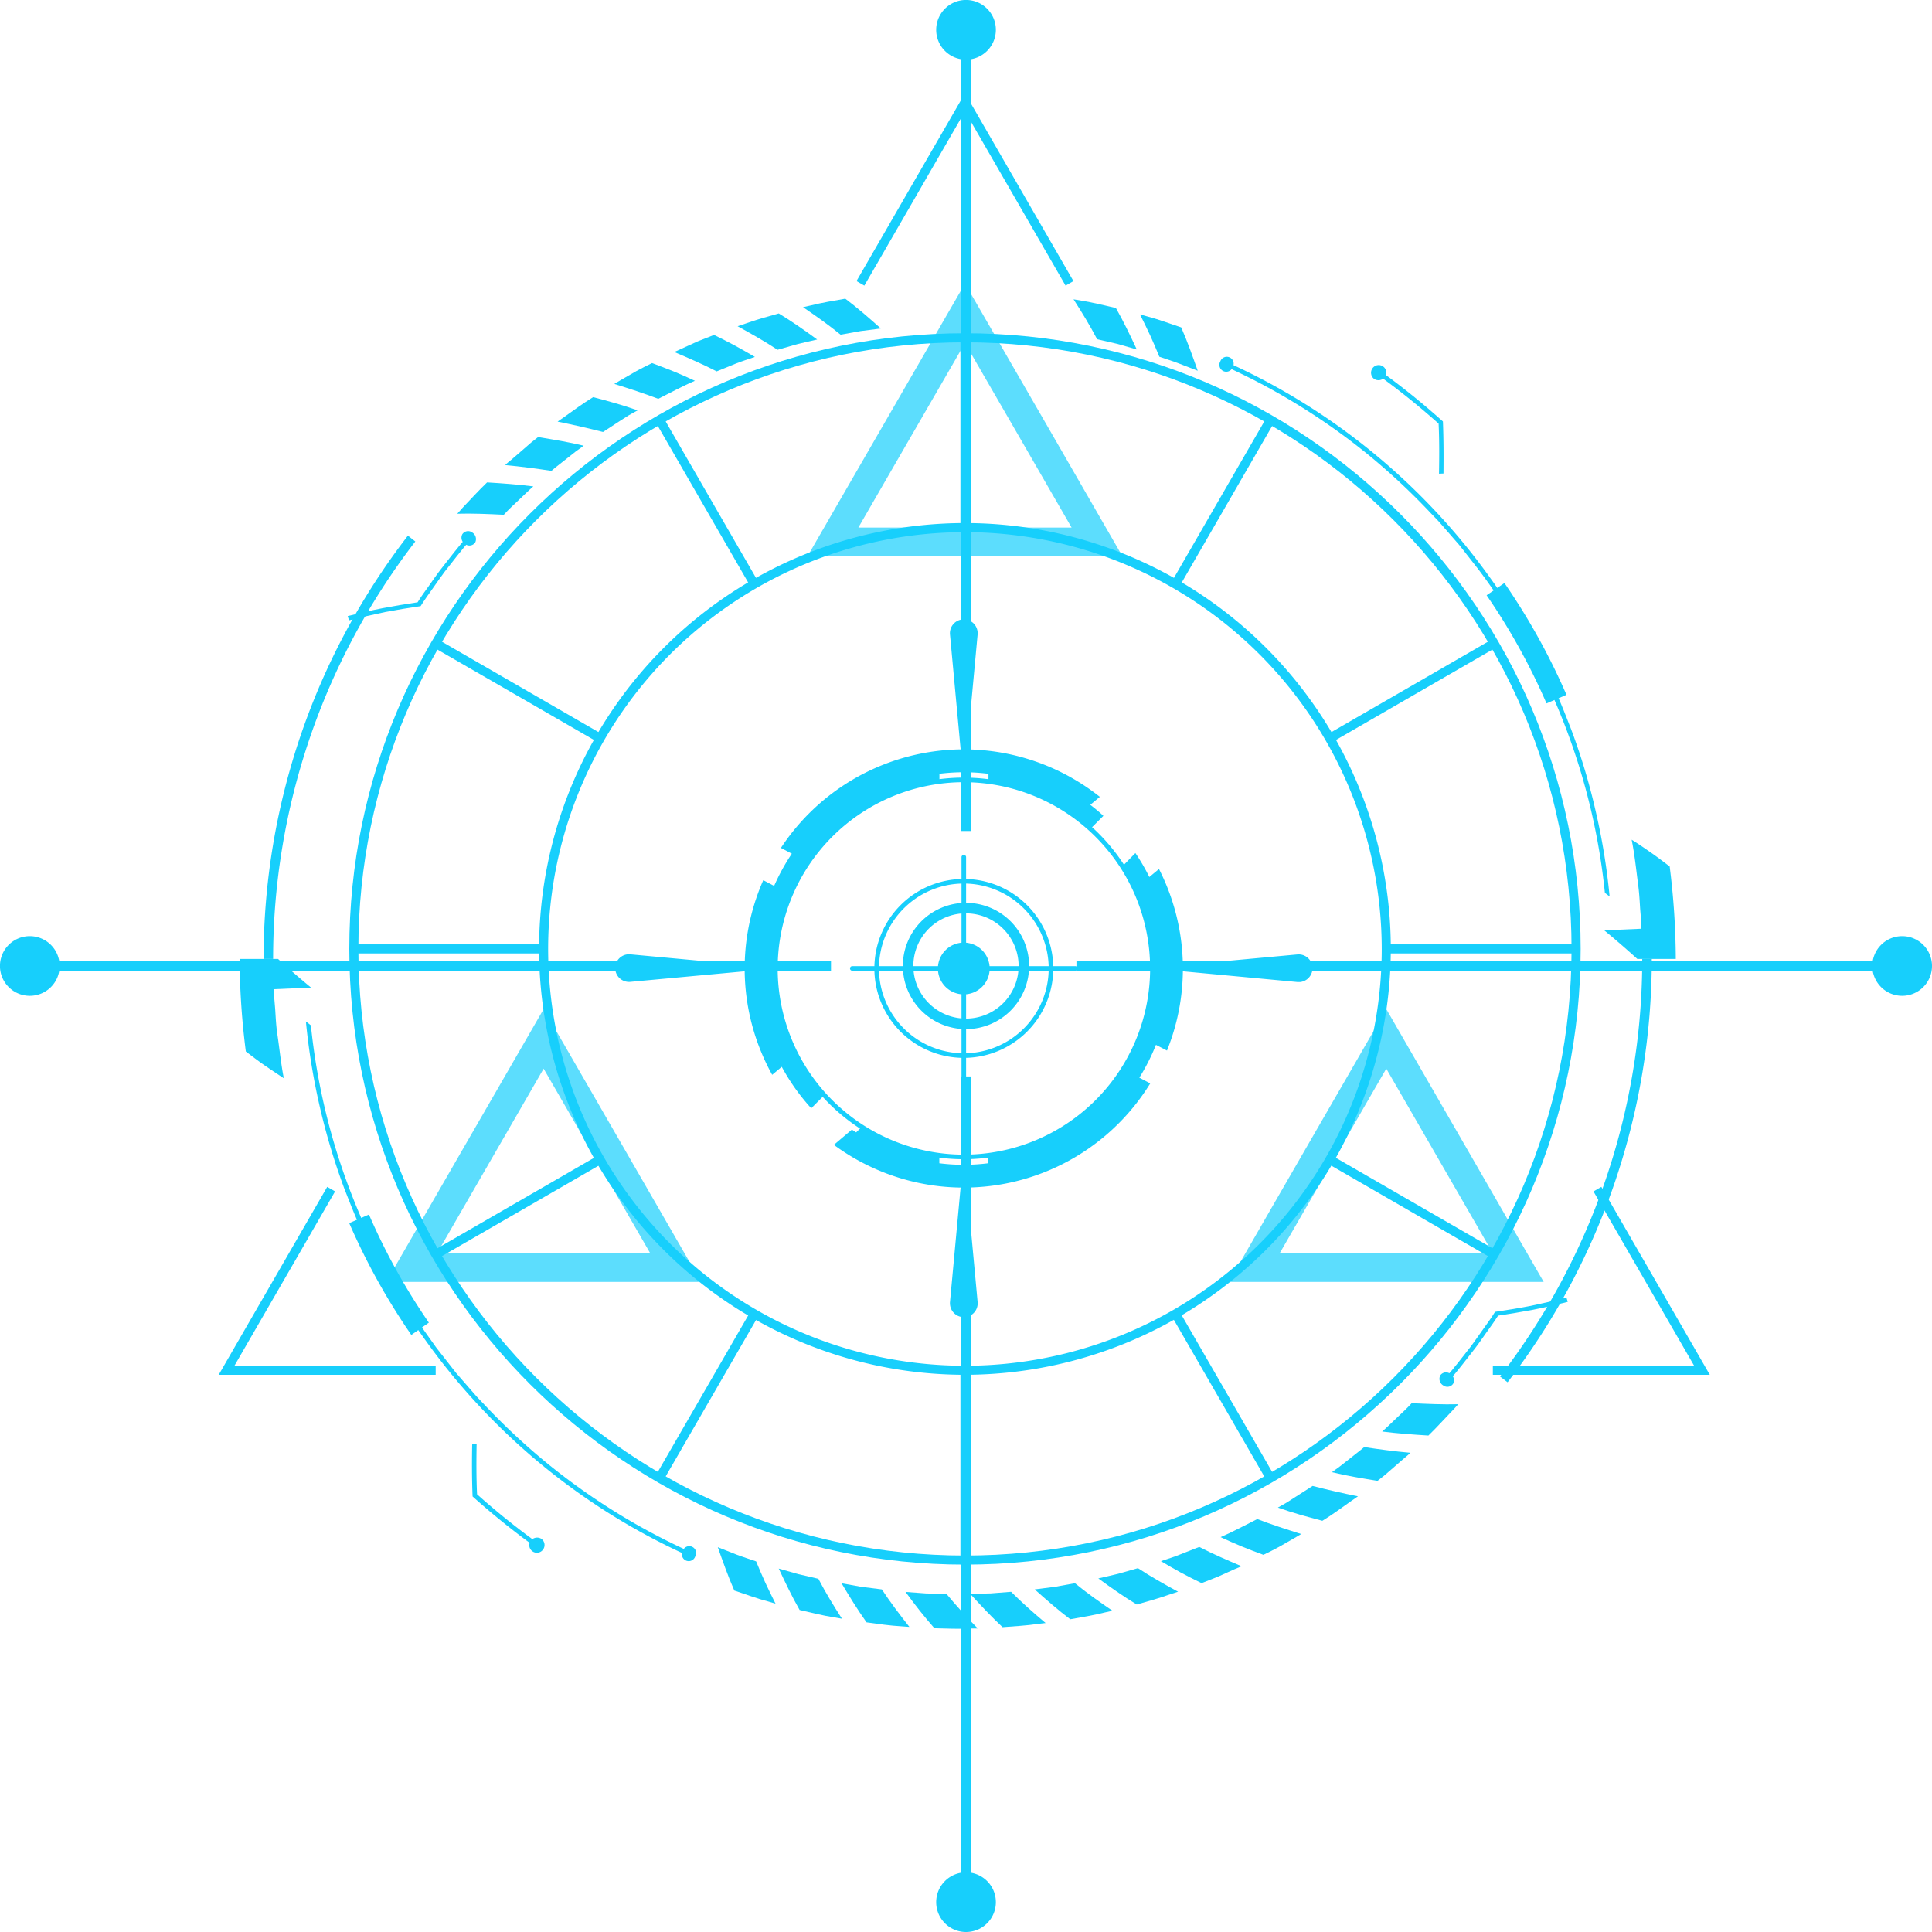 <svg xmlns="http://www.w3.org/2000/svg" xmlns:xlink="http://www.w3.org/1999/xlink" viewBox="0 0 483.79 483.79"><defs><style>.cls-1{mask:url(#mask);filter:url(#luminosity-noclip-2);}.cls-2{mix-blend-mode:multiply;fill:url(#Безымянный_градиент_2);}.cls-3,.cls-4{fill:#17cffc;}.cls-4{opacity:0.7;}.cls-5{opacity:0.5;}.cls-6{mask:url(#mask-2);}.cls-7{filter:url(#luminosity-noclip);}</style><filter id="luminosity-noclip" x="153.93" y="-8432.71" width="174.68" height="32766" filterUnits="userSpaceOnUse" color-interpolation-filters="sRGB"><feFlood flood-color="#fff" result="bg"/><feBlend in="SourceGraphic" in2="bg"/></filter><mask id="mask" x="153.93" y="-8432.71" width="174.68" height="32766" maskUnits="userSpaceOnUse"><g class="cls-7"/></mask><radialGradient id="Безымянный_градиент_2" cx="223.5" cy="340.71" r="98.98" gradientTransform="translate(44.06 -58.26) scale(0.88)" gradientUnits="userSpaceOnUse"><stop offset="0.59" stop-color="#fff"/><stop offset="0.81" stop-color="gray"/><stop offset="0.9" stop-color="#4d4d4d"/><stop offset="1"/></radialGradient><filter id="luminosity-noclip-2" x="153.93" y="155.05" width="174.68" height="174.68" filterUnits="userSpaceOnUse" color-interpolation-filters="sRGB"><feFlood flood-color="#fff" result="bg"/><feBlend in="SourceGraphic" in2="bg"/></filter><mask id="mask-2" x="153.93" y="155.05" width="174.68" height="174.68" maskUnits="userSpaceOnUse"><g class="cls-1"><path class="cls-2" d="M201.74,164.53a87.32,87.32,0,1,0,117.39,38.33A87.34,87.34,0,0,0,201.74,164.53ZM267.48,294a57.89,57.89,0,1,1,25.41-77.83A57.89,57.89,0,0,1,267.48,294Z"/></g></mask></defs><title>circle_16</title><g id="Layer_2" data-name="Layer 2"><g id="Layer_1-2" data-name="Layer 1"><rect class="cls-3" x="269.55" y="240.58" width="204.58" height="2.63"/><rect class="cls-3" x="3.51" y="240.58" width="204.58" height="2.63"/><path class="cls-3" d="M476.33,249.36a7.47,7.47,0,1,1,7.46-7.46A7.47,7.47,0,0,1,476.33,249.36Z"/><path class="cls-3" d="M7.46,249.36a7.47,7.47,0,1,1,7.47-7.46A7.46,7.46,0,0,1,7.46,249.36Z"/><rect class="cls-3" x="240.58" y="269.55" width="2.63" height="204.58"/><rect class="cls-3" x="240.58" y="3.51" width="2.63" height="204.58"/><path class="cls-3" d="M234.43,476.33a7.47,7.47,0,1,1,7.47,7.46A7.47,7.47,0,0,1,234.43,476.33Z"/><path class="cls-3" d="M234.43,7.46a7.47,7.47,0,1,1,7.47,7.47A7.46,7.46,0,0,1,234.43,7.46Z"/><path class="cls-3" d="M241.9,257.7a15.81,15.81,0,1,1,15.8-15.8A15.82,15.82,0,0,1,241.9,257.7Zm0-29a13.18,13.18,0,1,0,13.17,13.18A13.18,13.18,0,0,0,241.9,228.72Z"/><path class="cls-3" d="M241.34,290.28a47.78,47.78,0,1,1,47.78-47.78A47.83,47.83,0,0,1,241.34,290.28Zm0-94.41A46.63,46.63,0,1,0,288,242.5,46.68,46.68,0,0,0,241.34,195.87Z"/><path class="cls-3" d="M241.34,249a6.48,6.48,0,1,1,6.48-6.48A6.48,6.48,0,0,1,241.34,249Z"/><path class="cls-3" d="M241.34,264.9a22.4,22.4,0,1,1,22.41-22.4A22.43,22.43,0,0,1,241.34,264.9Zm0-43.65A21.25,21.25,0,1,0,262.6,242.5,21.28,21.28,0,0,0,241.34,221.25Z"/><path class="cls-3" d="M269.26,243.08H213.43a.58.58,0,0,1-.58-.58.57.57,0,0,1,.58-.57h55.83a.57.57,0,0,1,.58.57A.58.58,0,0,1,269.26,243.08Z"/><path class="cls-3" d="M241.34,271a.58.58,0,0,1-.57-.58V214.58a.58.58,0,0,1,1.15,0v55.84A.58.58,0,0,1,241.34,271Z"/><path class="cls-3" d="M235.24,195.7v-1.94a49.21,49.21,0,0,1,6.1-.38,48.37,48.37,0,0,1,6.18.39v1.94a47,47,0,0,1,25.54,11.83l3.24-3.24c-1.05-1-2.15-1.89-3.28-2.76l2.39-2a54.79,54.79,0,0,0-79.86,12.79l2.73,1.44a52.15,52.15,0,0,0-4.43,8.07l-2.72-1.43a54.83,54.83,0,0,0,2.23,48.73l2.4-2a52.52,52.52,0,0,0,7.38,10.38l3.24-3.24a47.2,47.2,0,0,1,28.86-78.52Z"/><path class="cls-3" d="M292.22,263.07a54.88,54.88,0,0,0-2-45.46l-2.42,2a50.81,50.81,0,0,0-3.49-6L281,217a47.17,47.17,0,0,1-33.5,72.34v1.94a48.37,48.37,0,0,1-6.18.39,49.21,49.21,0,0,1-6.1-.38V289.3a46.94,46.94,0,0,1-19.45-7.12l-1.38,1.38c-.36-.23-.71-.46-1.06-.71l-4.52,3.83a54.81,54.81,0,0,0,79.22-15.39l-2.73-1.43a51.52,51.52,0,0,0,4.16-8.22Z"/><path class="cls-3" d="M240.77,190l-2.88-31.08a3.47,3.47,0,1,1,6.91-.64,3.42,3.42,0,0,1,0,.64L241.92,190a.57.57,0,0,1-.63.52A.57.57,0,0,1,240.77,190Z"/><path class="cls-3" d="M241.92,294.91,244.8,326a3.47,3.47,0,1,1-6.91.64,3.42,3.42,0,0,1,0-.64l2.88-31.08a.57.57,0,0,1,.63-.52A.57.57,0,0,1,241.92,294.91Z"/><path class="cls-3" d="M293.82,241.86,324.91,239a3.47,3.47,0,0,1,.64,6.91c-.21,0-.44,0-.64,0L293.82,243a.58.58,0,0,1,0-1.15Z"/><path class="cls-3" d="M188.87,243l-31.09,2.87a3.46,3.46,0,1,1,0-6.9l31.09,2.87a.59.59,0,0,1,.52.63A.6.6,0,0,1,188.87,243Z"/><path class="cls-4" d="M261.34,105.09,241.64,71l-19.71,34.14-19.71,34.13h78.83Zm-46.39,27L228.29,109,241.64,85.9,255,109l13.34,23.11H215Z"/><path class="cls-4" d="M155.84,286.82l-19.71-34.14-19.7,34.14L96.72,321h78.83Zm-46.39,27,13.34-23.11,13.34-23.11,13.35,23.11,13.34,23.11H109.45Z"/><path class="cls-4" d="M366.84,286.82l-19.7-34.14-19.71,34.14L307.72,321h78.83Zm-46.39,27,13.34-23.11,13.35-23.11,13.34,23.11,13.34,23.11H320.45Z"/><path class="cls-3" d="M241.64,391.79c-85,0-154.17-69.16-154.17-154.17S156.63,83.45,241.64,83.45s154.17,69.16,154.17,154.17S326.65,391.79,241.64,391.79Zm0-306.07c-83.76,0-151.9,68.14-151.9,151.9s68.14,151.9,151.9,151.9,151.89-68.14,151.89-151.9S325.39,85.72,241.64,85.72Z"/><path class="cls-3" d="M241.64,344.26A106.64,106.64,0,1,1,348.27,237.62,106.76,106.76,0,0,1,241.64,344.26Zm0-211A104.37,104.37,0,1,0,346,237.62,104.49,104.49,0,0,0,241.64,133.25Z"/><rect class="cls-3" x="240.5" y="84.58" width="2.27" height="47.53"/><rect class="cls-3" x="240.5" y="343.12" width="2.27" height="47.53"/><rect class="cls-3" x="175.87" y="101.9" width="2.27" height="47.53" transform="translate(-39.12 105.34) rotate(-30)"/><rect class="cls-3" x="305.13" y="325.8" width="2.27" height="47.53" transform="translate(-133.75 199.97) rotate(-30)"/><rect class="cls-3" x="128.55" y="149.22" width="2.27" height="47.53" transform="translate(-84.97 198.8) rotate(-60)"/><rect class="cls-3" x="352.45" y="278.49" width="2.27" height="47.53" transform="translate(-84.97 457.34) rotate(-60)"/><rect class="cls-3" x="88.6" y="236.48" width="47.53" height="2.27"/><rect class="cls-3" x="347.14" y="236.48" width="47.53" height="2.27"/><rect class="cls-3" x="105.92" y="301.12" width="47.53" height="2.27" transform="translate(-133.79 105.38) rotate(-30.01)"/><rect class="cls-3" x="329.82" y="171.85" width="47.53" height="2.27" transform="translate(-39.12 200.03) rotate(-30.01)"/><rect class="cls-3" x="153.23" y="348.43" width="47.53" height="2.27" transform="translate(-214.23 327.97) rotate(-59.98)"/><rect class="cls-3" x="282.5" y="124.53" width="47.53" height="2.27" transform="translate(44.27 328.03) rotate(-59.99)"/><polygon class="cls-3" points="266.83 71.52 241.64 27.88 216.44 71.52 214.47 70.39 241.64 23.34 268.8 70.39 266.83 71.52"/><polygon class="cls-3" points="109.1 344.26 54.77 344.26 81.94 297.2 83.91 298.34 58.71 341.99 109.1 341.99 109.1 344.26"/><polygon class="cls-3" points="428.15 344.26 373.82 344.26 373.82 341.99 424.22 341.99 399.02 298.34 400.99 297.2 428.15 344.26"/><path class="cls-3" d="M377.51,346.13a173.62,173.62,0,0,0,36.11-106h-2.39a171.25,171.25,0,0,1-35.62,104.55Z"/><path class="cls-3" d="M363.82,353.1c-2.05,2.12-4,4.31-6.13,6.37-4-.25-7.77-.52-11.58-1,1.29-1.12,2.49-2.34,3.74-3.51s2.5-2.33,3.65-3.59c3.78.17,7.78.36,11.65.26C364.71,352.12,364.28,352.63,363.82,353.1Z"/><path class="cls-3" d="M351.69,365.1l-3.34,2.9c-1.1,1-2.23,1.93-3.4,2.82-3.92-.65-7.63-1.24-11.42-2.17,1.42-1,2.74-2,4.08-3.1s2.72-2.08,4-3.19c3.75.56,7.65,1.09,11.57,1.43C352.71,364.25,352.2,364.68,351.69,365.1Z"/><path class="cls-3" d="M338.42,375.82c-2.42,1.69-4.77,3.47-7.29,5-3.81-1-7.47-2-11.14-3.31l2.23-1.27,2.15-1.38,4.32-2.77q5.52,1.43,11.36,2.6Z"/><path class="cls-3" d="M324.13,385.14l-3.83,2.2c-1.29.72-2.62,1.36-3.93,2q-2.75-1-5.42-2.09c-1.79-.74-3.58-1.55-5.32-2.34,3.15-1.34,6.15-3,9.2-4.52,3.59,1.38,7.23,2.55,11,3.74Z"/><path class="cls-3" d="M309,393l-4,1.81-4.11,1.62c-1.76-.87-3.48-1.71-5.19-2.64s-3.39-1.9-5-2.87c1.61-.57,3.25-1,4.83-1.68l4.77-1.88c3.46,1.8,6.93,3.27,10.6,4.84Z"/><path class="cls-3" d="M293.1,399.19c-2.78,1-5.62,1.79-8.45,2.59-3.31-2-6.54-4.28-9.62-6.53,1.66-.4,3.33-.75,5-1.17l4.92-1.4c3.26,2.15,6.57,4,10.05,5.9Z"/><path class="cls-3" d="M276.67,403.77c-2.86.73-5.77,1.18-8.67,1.71-3.08-2.33-6.07-4.94-8.9-7.48l5.08-.65,5-.9c3,2.47,6.14,4.67,9.39,6.9Z"/><path class="cls-3" d="M259.86,406.65c-2.92.44-5.87.57-8.81.81-2.82-2.62-5.53-5.53-8.1-8.34l5.13-.12,5.11-.4c2.76,2.76,5.63,5.29,8.64,7.82Z"/><path class="cls-3" d="M242.83,407.8c-2.94.14-5.89,0-8.84-.07-2.55-2.9-5-6-7.23-9.1l5.12.38,5.13.12c2.47,3,5.07,5.82,7.82,8.65Z"/><path class="cls-3" d="M225.78,407.25c-2.94-.16-5.86-.6-8.79-1-2.24-3.14-4.31-6.52-6.26-9.79l5,.9,5.09.64c2.15,3.26,4.46,6.29,6.9,9.39Z"/><path class="cls-3" d="M208.88,405c-2.92-.45-5.77-1.2-8.65-1.85-1.91-3.34-3.62-6.94-5.23-10.37l4.93,1.4,5,1.16c1.8,3.45,3.79,6.72,5.91,10Z"/><path class="cls-3" d="M192.29,401c-2.86-.73-5.61-1.81-8.41-2.71-1.56-3.53-2.88-7.31-4.14-10.86l4.76,1.88c1.6.61,3.23,1.11,4.84,1.67.74,1.77,1.49,3.59,2.31,5.35s1.66,3.48,2.55,5.24Z"/><path class="cls-3" d="M76.6,255.78a165.81,165.81,0,0,0,9.62,41.85c1.33,3.34,2.58,6.7,4.13,9.94s3.1,6.48,4.74,9.67a160.11,160.11,0,0,0,11.38,18.27,163.29,163.29,0,0,0,65.83,54.06l.47-1a163.11,163.11,0,0,1-36-22.35,165.22,165.22,0,0,1-15.52-14.53l-1.83-1.92-1.75-2-3.48-4-3.28-4.19-1.64-2.09-1.54-2.17a162.39,162.39,0,0,1-29.88-78.57Z"/><path class="cls-3" d="M174.09,389.75a1.72,1.72,0,1,1-3.12-1.41,1.72,1.72,0,1,1,3.12,1.41Z"/><path class="cls-3" d="M136,388a1.9,1.9,0,0,1-2.67.46,1.87,1.87,0,0,1-.42-2.65,2,2,0,0,1,2.67-.47A1.92,1.92,0,0,1,136,388Z"/><path class="cls-3" d="M71.07,270c-1.6-1.05-3.22-2.13-4.83-3.24s-3.12-2.28-4.68-3.46A189,189,0,0,1,60,240.13h9.62q4.14,3.76,8.27,7.17l-9.3.4c0,1.87.25,3.74.36,5.6s.22,3.74.49,5.59C70,262.6,70.34,266.33,71.07,270Z"/><path class="cls-3" d="M118.34,374.72a188.19,188.19,0,0,0,15.36,12.39l.66-.93a184.38,184.38,0,0,1-14.9-12c-.2-4.22-.18-8.46-.11-12.54l-1.11.05C118.16,365.93,118.16,370.31,118.34,374.72Z"/><path class="cls-3" d="M392.58,326l-.32-1.06q-4.53,1.14-8.94,2.06c-3,.58-6,1.07-8.95,1.5-.9,1.48-1.93,2.88-2.94,4.29s-2,2.85-3,4.22c-2.16,2.72-4.22,5.51-6.56,8.09l.87.74c2.3-2.54,4.34-5.3,6.47-8,1.07-1.35,2-2.78,3-4.17s2-2.76,2.92-4.22q4.31-.64,8.74-1.47C386.74,327.42,389.63,326.73,392.58,326Z"/><path class="cls-3" d="M360.65,344.43a1.73,1.73,0,0,1,2.46-.44,1.87,1.87,0,0,1,.78,2.49,1.73,1.73,0,0,1-2.48.45A1.91,1.91,0,0,1,360.65,344.43Z"/><path class="cls-3" d="M92.39,304.13a160.14,160.14,0,0,0,15,27.07L103,334.28a165.65,165.65,0,0,1-15.55-28Z"/><path class="cls-3" d="M102.15,134.13A173.62,173.62,0,0,0,66,240.13h2.39A171.28,171.28,0,0,1,104,135.59Z"/><path class="cls-3" d="M115.83,127.16c2-2.12,4-4.3,6.14-6.36,4,.24,7.77.52,11.58,1-1.3,1.11-2.49,2.34-3.74,3.5s-2.5,2.33-3.65,3.6c-3.78-.18-7.78-.37-11.66-.26C115,128.15,115.38,127.64,115.83,127.16Z"/><path class="cls-3" d="M128,115.16l3.34-2.89c1.1-1,2.22-1.93,3.4-2.82,3.92.64,7.63,1.24,11.42,2.16-1.42,1-2.74,2-4.08,3.1s-2.72,2.08-4,3.2c-3.75-.56-7.65-1.09-11.57-1.44C126.94,116,127.46,115.59,128,115.16Z"/><path class="cls-3" d="M141.24,104.45c2.41-1.7,4.77-3.47,7.29-5,3.81,1,7.47,2,11.13,3.31L157.44,104l-2.16,1.38L151,108.17q-5.52-1.41-11.37-2.59Z"/><path class="cls-3" d="M155.53,95.13l3.83-2.21c1.29-.72,2.62-1.35,3.92-2,1.84.69,3.65,1.38,5.43,2.1s3.57,1.54,5.31,2.34c-3.14,1.33-6.14,3-9.19,4.51-3.6-1.38-7.24-2.55-11-3.73Z"/><path class="cls-3" d="M170.69,87.31l4-1.82,4.11-1.62c1.76.87,3.48,1.72,5.18,2.64s3.4,1.9,5.05,2.87c-1.61.57-3.25,1.05-4.83,1.69L179.46,93c-3.46-1.8-6.93-3.28-10.6-4.85Z"/><path class="cls-3" d="M186.56,81.07c2.77-1,5.61-1.79,8.45-2.58,3.31,2,6.53,4.27,9.62,6.53-1.66.39-3.34.74-5,1.17l-4.93,1.4c-3.26-2.16-6.57-4-10-5.9Z"/><path class="cls-3" d="M203,76.49c2.86-.72,5.77-1.18,8.67-1.7,3.08,2.32,6.07,4.93,8.9,7.47l-5.08.65-5,.9c-3-2.46-6.14-4.66-9.4-6.89Z"/><path class="cls-3" d="M270.78,75.28c2.92.46,5.77,1.21,8.65,1.85,1.91,3.34,3.62,6.94,5.23,10.38l-4.93-1.41-5-1.15c-1.81-3.45-3.79-6.72-5.91-10Z"/><path class="cls-3" d="M287.37,79.26c2.85.74,5.6,1.81,8.41,2.72,1.56,3.52,2.88,7.3,4.14,10.86L295.15,91c-1.59-.61-3.22-1.11-4.84-1.67-.73-1.77-1.49-3.59-2.3-5.35s-1.67-3.49-2.55-5.25Z"/><path class="cls-3" d="M403.06,224.48a162.08,162.08,0,0,0-3.46-21.24,159,159,0,0,0-6.17-20.61c-1.32-3.34-2.58-6.7-4.13-9.94s-3.1-6.47-4.73-9.67a162.42,162.42,0,0,0-11.38-18.27,163.55,163.55,0,0,0-65.83-54l-.47,1a163.3,163.3,0,0,1,36,22.34,165.19,165.19,0,0,1,15.51,14.53l1.84,1.92,1.75,2,3.48,4,3.28,4.18,1.64,2.1L372,145a162.43,162.43,0,0,1,29.88,78.58Z"/><path class="cls-3" d="M305.57,90.51a1.72,1.72,0,1,1,3.12,1.41,1.72,1.72,0,1,1-3.12-1.41Z"/><path class="cls-3" d="M343.68,92.23a1.9,1.9,0,0,1,2.66-.46,1.88,1.88,0,0,1,.43,2.66,2,2,0,0,1-2.67.46A1.92,1.92,0,0,1,343.68,92.23Z"/><path class="cls-3" d="M408.58,210.27c1.61,1,3.23,2.12,4.84,3.24s3.11,2.27,4.68,3.46a188.83,188.83,0,0,1,1.53,23.16H410q-4.14-3.75-8.28-7.16l9.31-.41c0-1.87-.25-3.73-.36-5.6s-.23-3.73-.49-5.59C409.7,217.66,409.32,213.94,408.58,210.27Z"/><path class="cls-3" d="M361.32,105.54A188.07,188.07,0,0,0,346,93.16l-.67.92a185,185,0,0,1,14.91,12c.2,4.22.17,8.47.1,12.54l1.12-.05C361.5,114.34,361.5,110,361.32,105.54Z"/><path class="cls-3" d="M87.07,154.27l.32,1.07q4.55-1.14,9-2.07c3-.57,6-1.06,8.94-1.49.91-1.48,1.94-2.88,2.94-4.3s2-2.85,3-4.22c2.16-2.71,4.22-5.51,6.56-8.08l-.87-.75c-2.3,2.54-4.34,5.3-6.48,8-1.06,1.34-2,2.78-3,4.16s-2,2.76-2.91,4.23q-4.31.63-8.74,1.47C92.91,152.85,90,153.54,87.07,154.27Z"/><path class="cls-3" d="M119,135.83a1.75,1.75,0,0,1-2.47.45,1.88,1.88,0,0,1-.77-2.49,1.73,1.73,0,0,1,2.48-.46A1.94,1.94,0,0,1,119,135.83Z"/><path class="cls-3" d="M387.26,176.14a159.87,159.87,0,0,0-15-27.08l4.46-3.07a165.22,165.22,0,0,1,15.54,28Z"/><g class="cls-5"><g class="cls-6"><path class="cls-3" d="M201.74,164.53a87.32,87.32,0,1,0,117.39,38.33A87.34,87.34,0,0,0,201.74,164.53ZM267.48,294a57.89,57.89,0,1,1,25.41-77.83A57.89,57.89,0,0,1,267.48,294Z"/></g></g></g></g></svg>